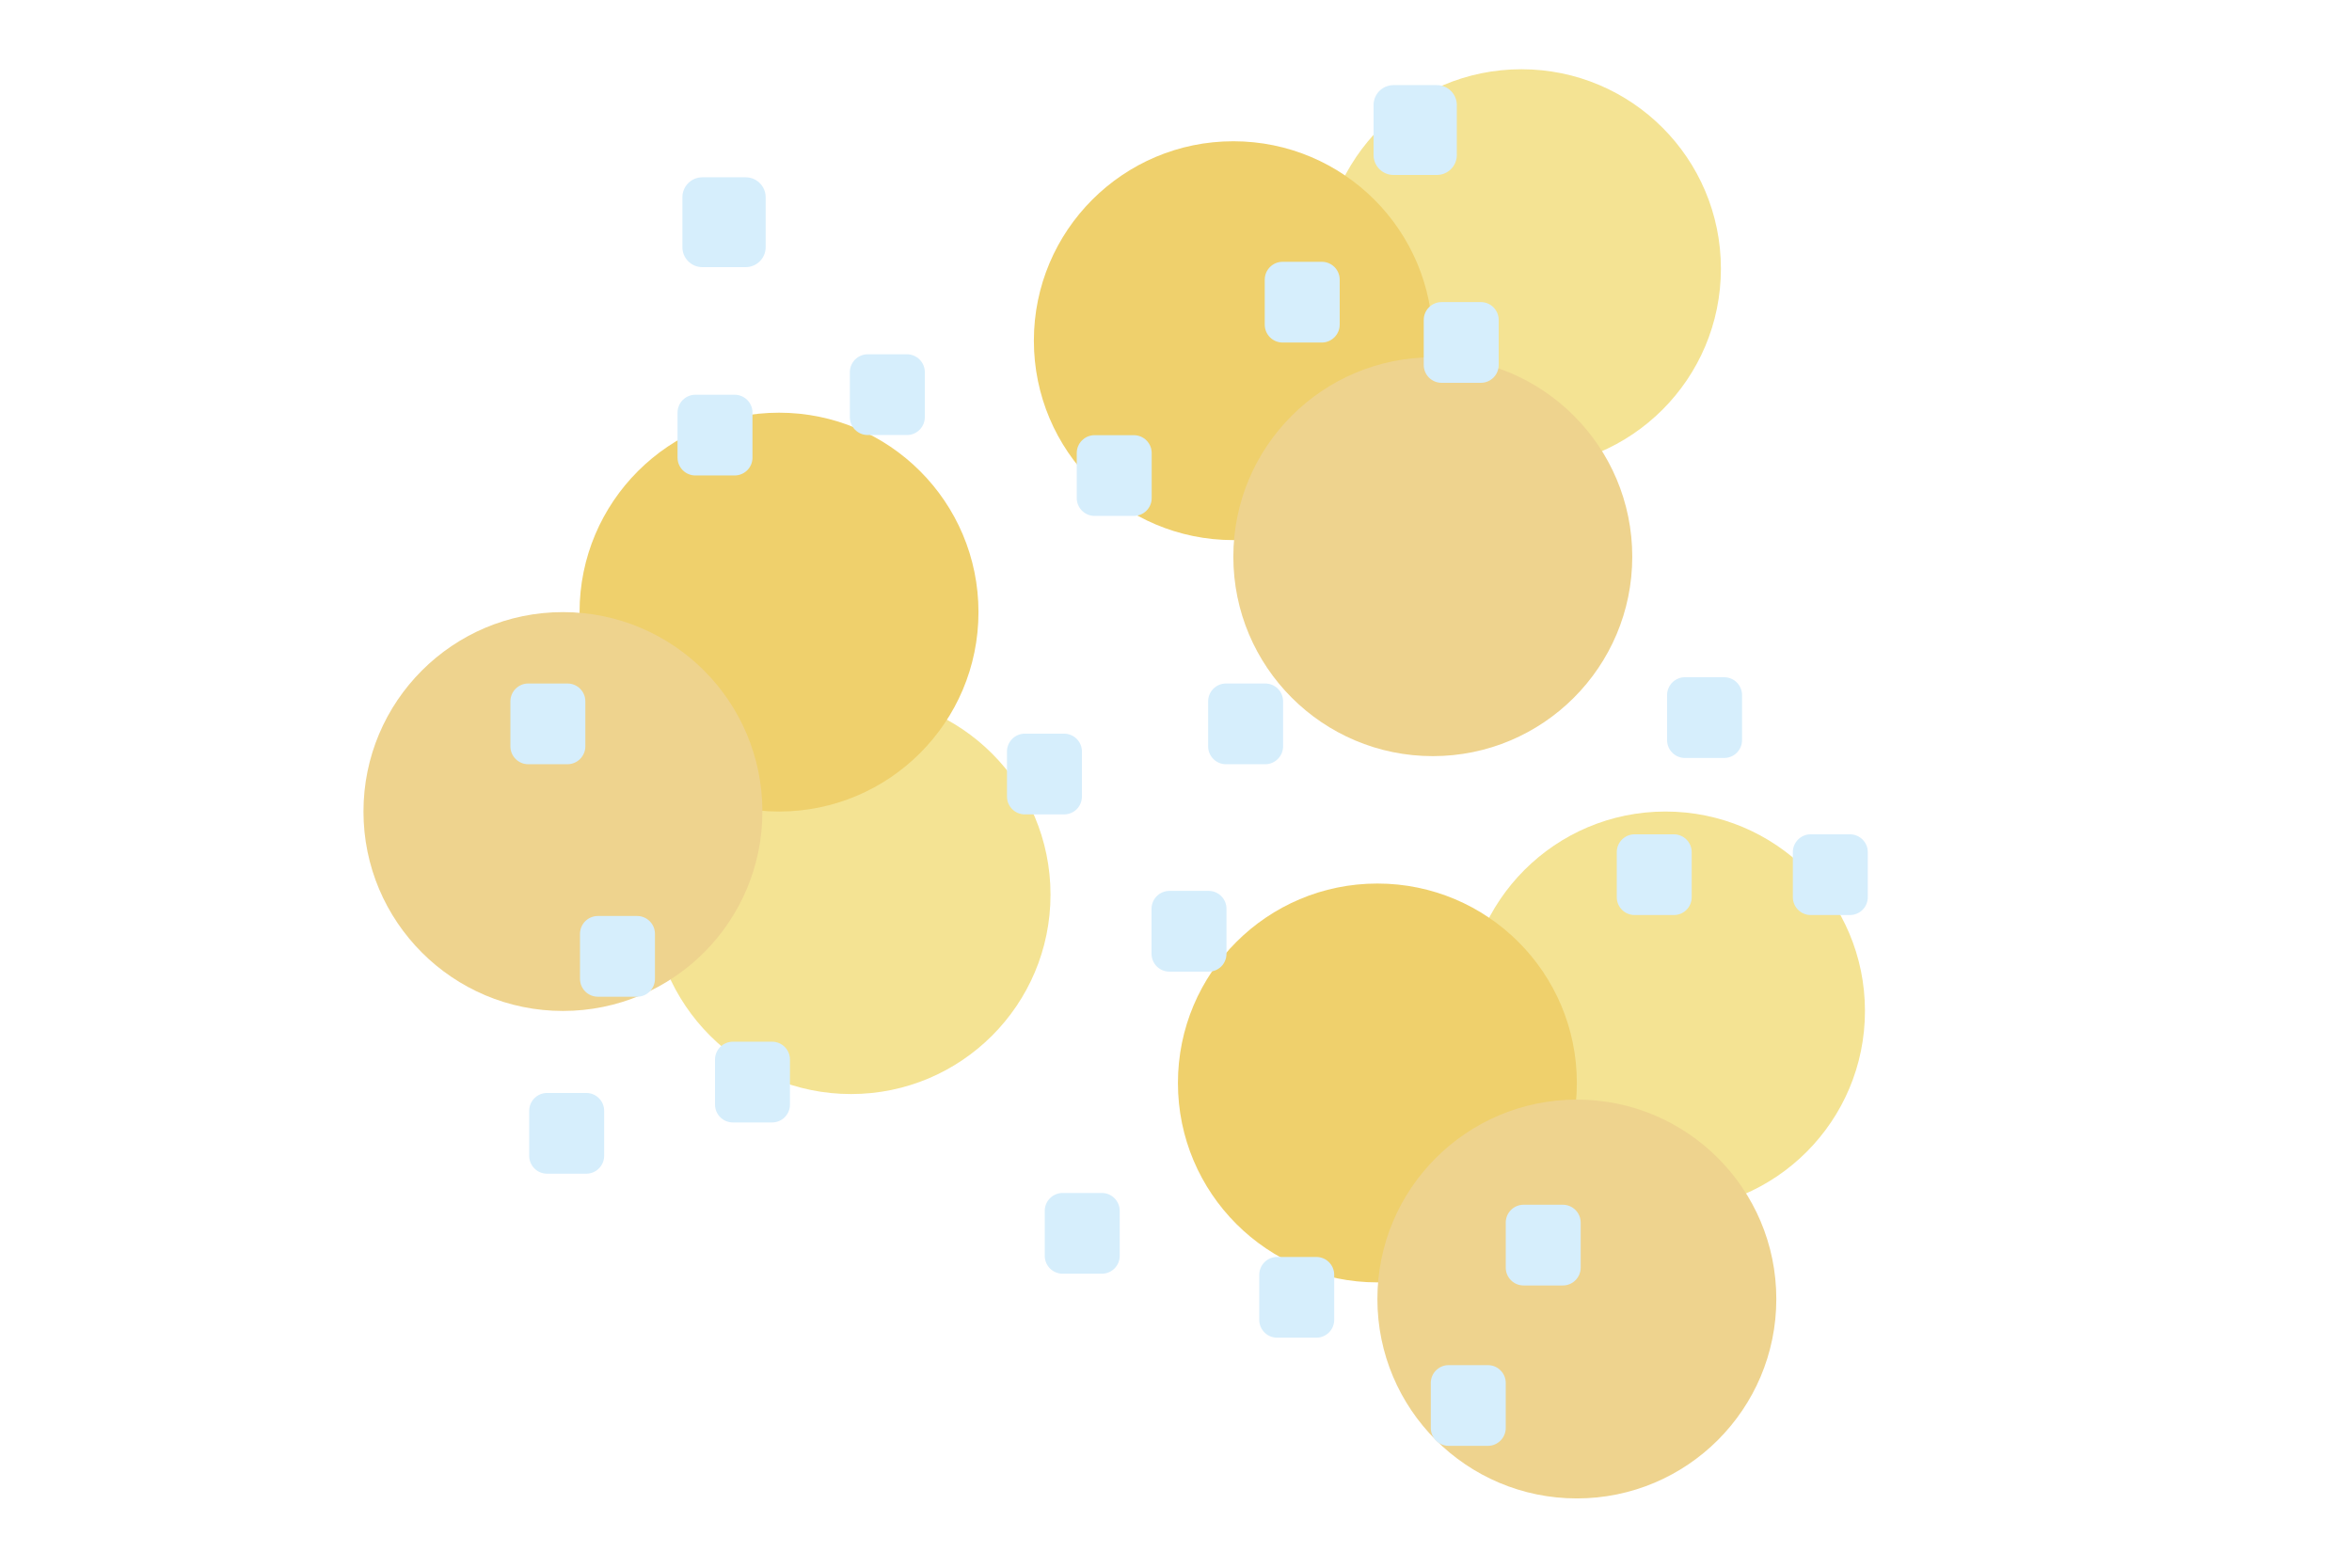 <?xml version="1.0" encoding="utf-8"?>
<!-- Generator: Adobe Illustrator 15.0.0, SVG Export Plug-In . SVG Version: 6.00 Build 0)  -->
<!DOCTYPE svg PUBLIC "-//W3C//DTD SVG 1.1//EN" "http://www.w3.org/Graphics/SVG/1.1/DTD/svg11.dtd">
<svg version="1.1" id="Ebene_1" xmlns="http://www.w3.org/2000/svg" xmlns:xlink="http://www.w3.org/1999/xlink" x="0px" y="0px"
	 width="340.16px" height="226.77px" viewBox="0 0 340.16 226.77" enable-background="new 0 0 340.16 226.77" xml:space="preserve">
<g>
	<circle fill="#F4E393" cx="123.083" cy="129.412" r="28.847"/>
	<circle fill="#EFD06C" cx="112.666" cy="88.545" r="28.847"/>
	<circle fill="#EED38E" cx="81.415" cy="117.392" r="28.847"/>
	<circle fill="#F4E393" cx="240.874" cy="146.239" r="28.847"/>
	<circle fill="#EFD06C" cx="199.206" cy="156.656" r="28.847"/>
	<circle fill="#EED38E" cx="228.054" cy="187.907" r="28.847"/>
	<circle fill="#F4E393" cx="220.04" cy="38.864" r="28.847"/>
	<circle fill="#EFD06C" cx="178.372" cy="49.281" r="28.847"/>
	<circle fill="#EED38E" cx="207.22" cy="80.531" r="28.847"/>
</g>
<path fill="#D6EEFC" d="M92.139,144.18H86.47c-1.428,0-2.585-1.156-2.585-2.585v-6.508c0-1.429,1.157-2.585,2.585-2.585h5.669
	c1.429,0,2.585,1.156,2.585,2.585v6.508C94.725,143.024,93.568,144.18,92.139,144.18"/>
<path fill="#D6EEFC" d="M111.664,162.367h-5.669c-1.428,0-2.585-1.156-2.585-2.585v-6.509c0-1.429,1.157-2.585,2.585-2.585h5.669
	c1.429,0,2.585,1.156,2.585,2.585v6.509C114.25,161.211,113.093,162.367,111.664,162.367"/>
<path fill="#D6EEFC" d="M84.792,169.782h-5.669c-1.429,0-2.585-1.156-2.585-2.585v-6.508c0-1.429,1.156-2.586,2.585-2.586h5.669
	c1.429,0,2.585,1.157,2.585,2.586v6.508C87.377,168.604,86.221,169.782,84.792,169.782"/>
<path fill="#D6EEFC" d="M190.376,193.503h-5.669c-1.429,0-2.586-1.157-2.586-2.586v-6.508c0-1.429,1.157-2.585,2.586-2.585h5.669
	c1.429,0,2.585,1.156,2.585,2.585v6.508C192.961,192.346,191.805,193.503,190.376,193.503"/>
<path fill="#D6EEFC" d="M226.024,185.951h-5.669c-1.43,0-2.586-1.156-2.586-2.585v-6.509c0-1.429,1.156-2.585,2.586-2.585h5.669
	c1.429,0,2.585,1.156,2.585,2.585v6.509C228.609,184.795,227.453,185.951,226.024,185.951"/>
<path fill="#D6EEFC" d="M163.98,74.63h-5.669c-1.429,0-2.585-1.156-2.585-2.585v-6.509c0-1.429,1.156-2.585,2.585-2.585h5.669
	c1.429,0,2.585,1.156,2.585,2.585v6.509C166.565,73.474,165.409,74.63,163.98,74.63"/>
<path fill="#D6EEFC" d="M215.185,209.15h-5.669c-1.429,0-2.586-1.156-2.586-2.585v-6.508c0-1.429,1.157-2.586,2.586-2.586h5.669
	c1.429,0,2.585,1.157,2.585,2.586v6.508C217.77,207.971,216.613,209.15,215.185,209.15"/>
<path fill="#D6EEFC" d="M182.983,110.55h-5.669c-1.43,0-2.586-1.156-2.586-2.585v-6.508c0-1.429,1.156-2.586,2.586-2.586h5.669
	c1.429,0,2.585,1.157,2.585,2.586v6.508C185.568,109.371,184.412,110.55,182.983,110.55"/>
<path fill="#D6EEFC" d="M214.164,55.377h-5.669c-1.429,0-2.585-1.156-2.585-2.585v-6.509c0-1.429,1.156-2.585,2.585-2.585h5.669
	c1.429,0,2.586,1.156,2.586,2.585v6.509C216.75,54.221,215.593,55.377,214.164,55.377"/>
<path fill="#D6EEFC" d="M106.244,68.78h-5.669c-1.429,0-2.585-1.156-2.585-2.585v-6.509c0-1.429,1.157-2.585,2.585-2.585h5.669
	c1.429,0,2.585,1.156,2.585,2.585v6.509C108.83,67.623,107.673,68.78,106.244,68.78"/>
<path fill="#D6EEFC" d="M82.071,110.55h-5.669c-1.429,0-2.585-1.156-2.585-2.585v-6.508c0-1.429,1.156-2.586,2.585-2.586h5.669
	c1.429,0,2.585,1.157,2.585,2.586v6.508C84.656,109.371,83.5,110.55,82.071,110.55"/>
<path fill="#D6EEFC" d="M131.167,62.929h-5.669c-1.429,0-2.585-1.157-2.585-2.585v-6.509c0-1.429,1.156-2.585,2.585-2.585h5.669
	c1.429,0,2.585,1.156,2.585,2.585v6.509C133.751,61.772,132.595,62.929,131.167,62.929"/>
<path fill="#D6EEFC" d="M242.08,132.365h-5.67c-1.429,0-2.585-1.156-2.585-2.585v-6.509c0-1.428,1.156-2.585,2.585-2.585h5.67
	c1.428,0,2.584,1.157,2.584,2.585v6.509C244.664,131.209,243.531,132.365,242.08,132.365"/>
<path fill="#D6EEFC" d="M249.359,109.644h-5.67c-1.429,0-2.585-1.157-2.585-2.586v-6.508c0-1.429,1.156-2.585,2.585-2.585h5.67
	c1.428,0,2.584,1.156,2.584,2.585v6.508C251.943,108.487,250.787,109.644,249.359,109.644"/>
<path fill="#D6EEFC" d="M153.889,117.807h-5.669c-1.428,0-2.585-1.156-2.585-2.585v-6.509c0-1.429,1.157-2.585,2.585-2.585h5.669
	c1.429,0,2.585,1.156,2.585,2.585v6.509C156.474,116.673,155.317,117.807,153.889,117.807"/>
<path fill="#D6EEFC" d="M191.17,49.549h-5.67c-1.428,0-2.585-1.156-2.585-2.585v-6.509c0-1.428,1.157-2.585,2.585-2.585h5.67
	c1.428,0,2.585,1.157,2.585,2.585v6.509C193.755,48.37,192.598,49.549,191.17,49.549"/>
<path fill="#D6EEFC" d="M207.814,25.308h-6.281c-1.588,0-2.88-1.293-2.88-2.88v-7.234c0-1.587,1.292-2.88,2.88-2.88h6.281
	c1.588,0,2.881,1.293,2.881,2.88v7.234C210.694,24.015,209.402,25.308,207.814,25.308"/>
<path fill="#D6EEFC" d="M107.854,38.642h-6.282c-1.587,0-2.88-1.293-2.88-2.88v-7.234c0-1.587,1.292-2.88,2.88-2.88h6.282
	c1.587,0,2.88,1.293,2.88,2.88v7.234C110.734,37.349,109.442,38.642,107.854,38.642"/>
<path fill="#D6EEFC" d="M174.797,140.552h-5.669c-1.428,0-2.585-1.156-2.585-2.585v-6.509c0-1.429,1.157-2.585,2.585-2.585h5.669
	c1.429,0,2.585,1.156,2.585,2.585v6.509C177.382,139.396,176.248,140.552,174.797,140.552"/>
<path fill="#D6EEFC" d="M159.354,184.25h-5.669c-1.429,0-2.585-1.156-2.585-2.585v-6.508c0-1.429,1.156-2.586,2.585-2.586h5.669
	c1.429,0,2.585,1.157,2.585,2.586v6.508C161.939,183.094,160.783,184.25,159.354,184.25"/>
<path fill="#D6EEFC" d="M267.546,132.365h-5.669c-1.43,0-2.586-1.156-2.586-2.585v-6.509c0-1.428,1.156-2.585,2.586-2.585h5.669
	c1.429,0,2.585,1.157,2.585,2.585v6.509C270.131,131.209,268.975,132.365,267.546,132.365"/>
</svg>
